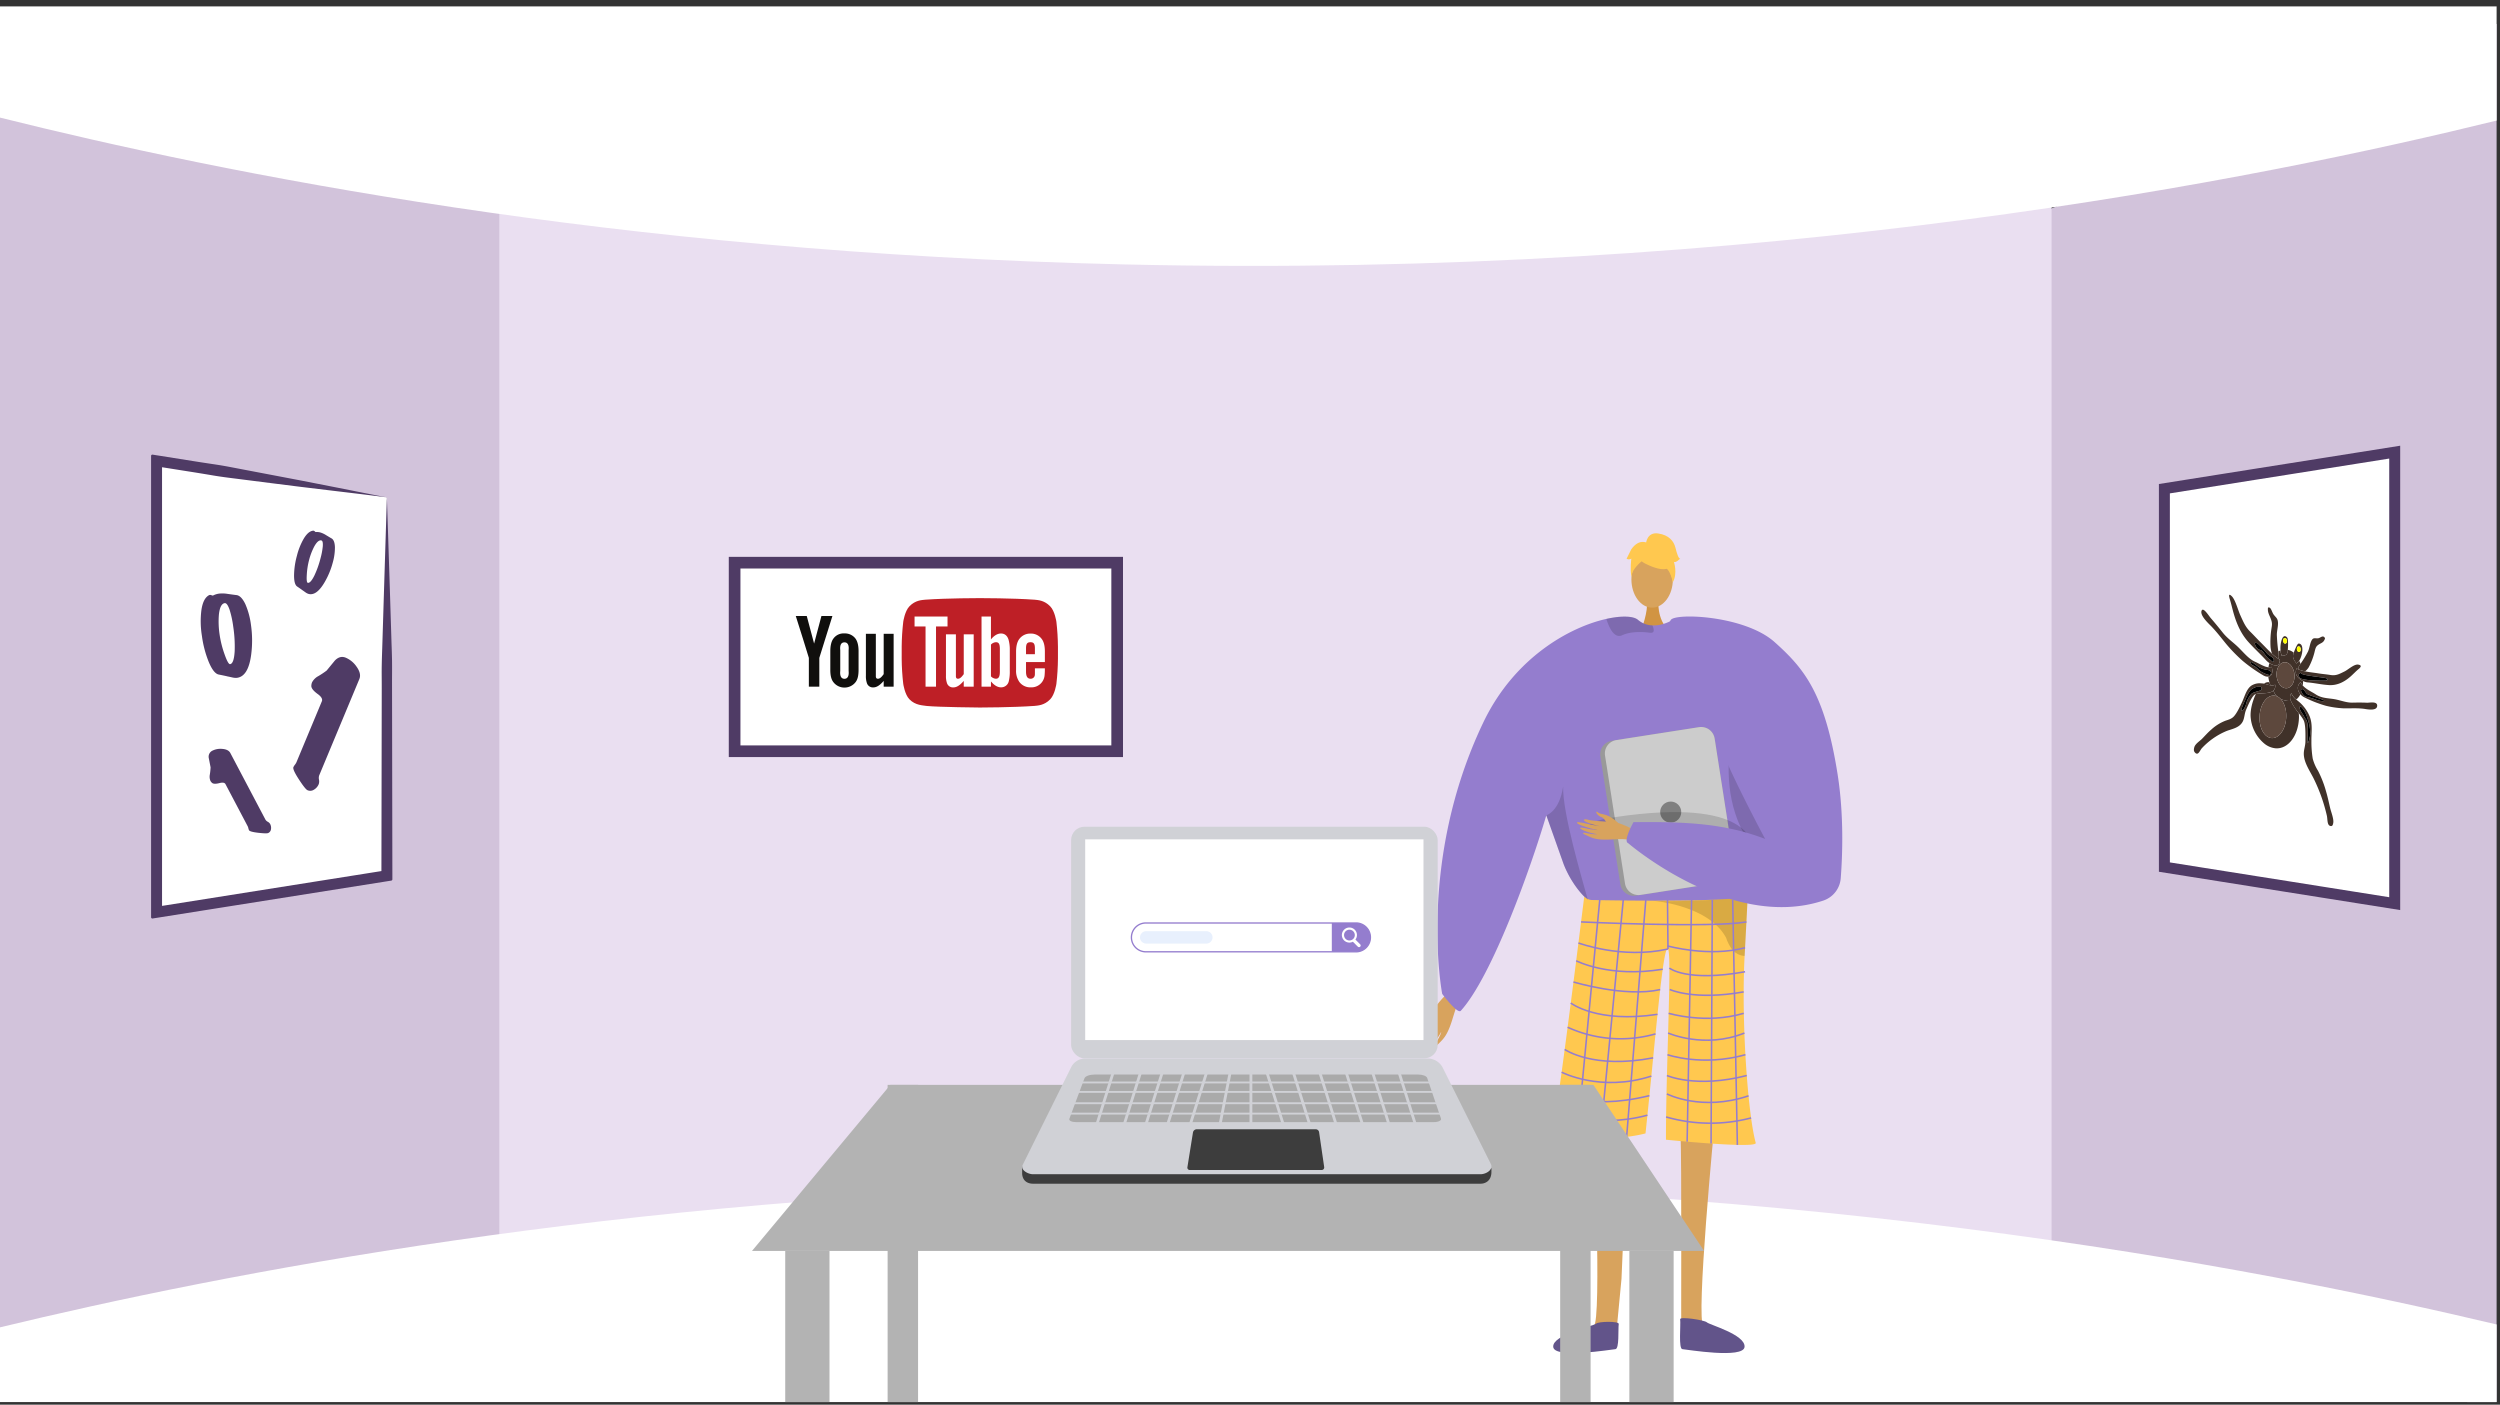 <svg xmlns="http://www.w3.org/2000/svg" xmlns:xlink="http://www.w3.org/1999/xlink" width="1367.652" height="768.427" viewBox="0 0 1367.652 768.427"><rect x="0" y="0" width="1367.652" height="768.427" fill="#333333" stroke="none"/><defs><style>.a,.r{fill:none;}.b{clip-path:url(#a);}.c{fill:#d2c3db;}.d{fill:#eadff1;}.ai,.e,.v{fill:#fff;}.f,.g{fill:#d8a35d;}.f{fill-rule:evenodd;}.h{fill:#d19442;}.i{fill:#947dce;}.j{fill:#ffc84f;}.k{opacity:0.15;}.l{fill:#62548a;}.m{opacity:0.3;}.n{opacity:0.5;}.o{fill:#999;}.p{fill:#ccc;}.q{fill:gray;}.r{stroke:#947dce;stroke-width:0.861px;}.ai,.r,.v{stroke-miterlimit:10;}.s{clip-path:url(#b);}.t{fill:#b3b3b3;}.u{fill:#4f3b65;}.ai,.v{stroke:#4f3b65;}.v{stroke-width:6px;}.w{fill:#ce521f;}.x{fill:#ebebeb;}.y{fill:#8e96a3;}.z{fill:#3d3d3d;}.aa{fill:#d0d1d6;}.ab{fill:#aaa;}.ac{fill:#e0ebfc;opacity:0.75;}.ad{isolation:isolate;}.ae{clip-path:url(#c);}.af{fill:#403129;}.ag{fill:#5d483d;}.ah{fill:#ff0;}.ai{stroke-width:6.375px;}.aj{clip-path:url(#d);}.ak{clip-path:url(#e);}.al{fill:url(#f);}.am{clip-path:url(#g);}.an{fill:#100f0d;}</style><clipPath id="a"><rect class="a" width="1365.799" height="767" transform="translate(0.1 -11)"/></clipPath><clipPath id="b"><rect class="a" width="565.741" height="201.862" transform="translate(366.598 554.138)"/></clipPath><clipPath id="c"><path class="a" d="M1202.388,436.908l-6.868-123.863,101.921,5.6,6.868,123.863Z"/></clipPath><clipPath id="d"><rect class="a" width="143.417" height="59.857" transform="translate(435.438 316.205)"/></clipPath><clipPath id="e"><path class="a" d="M578.008,329.123s-.835-5.864-3.4-8.446c-3.251-3.389-6.895-3.407-8.565-3.605-11.962-.861-29.9-.861-29.9-.861H536.1s-17.943,0-29.905.861c-1.671.2-5.314.216-8.565,3.605-2.563,2.582-3.4,8.446-3.4,8.446a128.1,128.1,0,0,0-.855,13.773v6.456a128.1,128.1,0,0,0,.855,13.772s.834,5.863,3.4,8.446c3.251,3.39,7.523,3.282,9.425,3.637,6.839.653,29.063.855,29.063.855s17.962-.027,29.924-.887c1.67-.2,5.314-.215,8.565-3.6,2.563-2.583,3.4-8.446,3.4-8.446a128.241,128.241,0,0,0,.854-13.772V342.9A128.248,128.248,0,0,0,578.008,329.123Z"/></clipPath><linearGradient id="f" x1="-96.09" y1="38.798" x2="-96.087" y2="38.798" gradientUnits="objectBoundingBox"><stop offset="0" stop-color="#e42526"/><stop offset="1" stop-color="#be1f26"/></linearGradient><clipPath id="g"><rect class="a" width="143.417" height="59.851" transform="translate(435.438 316.211)"/></clipPath></defs><g transform="translate(-0.1 11)"><g class="b"><path class="c" d="M1365.9,2.037V760.5l-242.228-67.586-32.991-6.263,1.636-558.092L1122.435,103Z"/><path class="c" d="M316.2,117.971,300.145,674.342.1,748.74V-1.312L298.945,92.258Z"/><path class="d" d="M697.877,81.571H273.269V698.955h849.165V81.571Z"/><path class="e" d="M-.1,53.28c121.657,30.38,335.7,73.888,615,80.372,352.971,8.194,622.428-47.1,751-78.7V-7.5H-.1Z"/><path class="e" d="M-.1,715.184c121.657-29.39,335.7-71.481,615-77.753,352.971-7.928,622.428,45.568,751,76.133v47.19L.1,763.5Z"/></g><path class="f" d="M786.476,538.473s-6.114,2.683-8.623,7.272c-1.492,2.728-2.2,2.4-2.59,2.811-1.312,1.374,2.3.891,3.963-1.282,1.355-1.765,5.167-1.645,6.324-2.583s3.782-4.044,3.637-5.109S786.476,538.473,786.476,538.473Z"/><path class="f" d="M797.089,527.641c-.623.785-9.686,8.171-12.009,13.114s-5.3,12.512-7.011,14.88c-2.007,2.786-1.058,4.017,1.6.934a53.561,53.561,0,0,0,5.255-7.31c.206-.5-1.448,2.666-3.509,6.015-2.192,3.561-4.789,7.344-4.172,7.783,1.2.852,8.2-9.154,9.118-11.032a52.112,52.112,0,0,1-2.489,4.925c-1.254,2.175-3.041,4.541-2.748,5.239.461,1.1,4.891-3.939,7.322-8.549.187-.028-.135,1.629-3.388,6.911-.327.531-.606,2.083.944.518,3.261-3.294,4.907-4.469,7.161-10.137,2.2-5.528,3.281-12.115,6.085-15.648Z"/><path class="g" d="M938.2,602.156s-10.7,110.373-6.148,112.272c8.16,3.462,40.116,14.784,4.884,12.3-18.1,1.091-16.77-2.953-17.052-6.379-.231-2.8.3-101.578-.444-109.259-.166-1.721-.267-2.761-.267-2.761Z"/><path class="g" d="M871.866,602.156s4.637,110.373.089,112.272c-8.16,3.462-40.116,14.784-4.884,12.3,18.1,1.091,16.77-2.953,17.053-6.379.23-2.8,2.283-24.047,3.027-31.729.167-1.72,3.713-88.044,3.713-88.044Z"/><path class="h" d="M907.342,317.338s-.943,10.517,5.544,16.333-14.95,0-14.95,0,3.989-10.074,3.1-16.333S907.342,317.338,907.342,317.338Z"/><ellipse class="g" cx="11.342" cy="15.474" rx="11.342" ry="15.474" transform="translate(892.579 290.468)"/><path class="i" d="M977.891,418.529c-.241,3.8-4.17,21.01-9.08,36.31-4.023,12.56-8.718,23.836-12.577,25.4-8.563,3.445-73.215,8.175-86.507,1.834-.31-.232-.646-.482-.965-.758-4.988-4.057-10.4-12.069-13.266-19.572,0-.008-7.641-21.545-9.2-25.93-.017-.043-.026-.077-.043-.112-.052-.172-.112-.336-.172-.491-.017-.06-.043-.112-.06-.172-8.046,27.472-29.453,87.808-46.769,106.924-1.817,2.007-10.182-9.252-10.182-9.252s-13.981-72.2,22.493-148.5c17.168-35.914,47.81-52.3,67.374-56.649,8.468-1.886,14.86-1.516,17.194.5a12.679,12.679,0,0,0,7.917,3.075,17.125,17.125,0,0,0,4.445-.4,22.077,22.077,0,0,0,4.712-1.6c.724-.336,1.146-.577,1.146-.577a45.983,45.983,0,0,1,11.974.715C970.586,337.931,978.287,412.145,977.891,418.529Z"/><path class="j" d="M866.764,479.525a6.994,6.994,0,0,0,3.968,1.831c9.323.183,49.592.872,71.437-.383,7.707-.444,13.119-1.128,14.07-2.168a.812.812,0,0,1-.007.089c-.057,1.2-.747,14.989-1.717,33.059-1.914,35.669,1.773,86.757,6.08,102.263.93,3.347-49.1-1.723-49.1-1.723-.139-36.81,3.354-101.434,1.1-104.331-2.745-3.523-7.2,53.319-12.3,100.886-19.813,5.168-51.188,2.03-50.825,0C853.775,584.927,866.764,479.525,866.764,479.525Z"/><path class="k" d="M846.022,435.034c.017.06.043.112.06.172.061.155.121.319.173.491.017.035.025.069.043.112,1.559,4.385,9.2,25.922,9.2,25.93,2.869,7.5,8.279,15.515,13.266,19.572-3.385-12.258-13.938-47.793-13.533-62.11C853.215,433,846.022,435.025,846.022,435.034Z"/><path class="k" d="M949.524,383.7s-21.425,63.958,38.019,91.12l1.208.8-.307-15.043s-28.01-39.086-28.116-40.092S949.524,383.7,949.524,383.7Z"/><path class="k" d="M904.8,333.676c.034,1.025-.509,1.7-2.154,1.473-5.134-.7-10.932-.552-15.144,1.378a3.581,3.581,0,0,1-3.463-.146c-2.7-1.577-4.368-6.28-5.031-8.365a1.426,1.426,0,0,1-.069-.457c8.468-1.886,14.86-1.516,17.194.5a12.679,12.679,0,0,0,7.917,3.075A7,7,0,0,1,904.8,333.676Z"/><path class="l" d="M885.649,713.283c.211-1.593-11.128-1.444-12.411-.149s-23.88,5.957-23.433,12.667,31.765,1.435,34,1.277S885.234,716.415,885.649,713.283Z"/><path class="l" d="M919.245,710.7c-.21-1.593,13.362.428,14.645,1.723s21.041,6.669,20.594,13.379-31.764,1.435-34,1.277S919.66,713.831,919.245,710.7Z"/><g class="m"><path d="M903.941,481.711l-.45-.037S903.651,481.685,903.941,481.711Z"/><path class="n" d="M903.941,481.711c12,.958,38.228-.738,38.228-.738,7.707-.444,13.119-1.128,14.07-2.168a.812.812,0,0,1-.007.089c-.057,1.2-.747,14.989-1.717,33.059a9.065,9.065,0,0,1-1.261-.146,9.82,9.82,0,0,1-6.351-4.513,21.835,21.835,0,0,1-2.47-5.157C935.487,485.113,907.785,482.057,903.941,481.711Z"/></g><path class="j" d="M899.658,297.06s19.635,10.886,13.807-6.592C909.433,278.375,886.267,289.268,899.658,297.06Z"/><path class="j" d="M902.5,292.884s-10.985,6.519-9.925,13.058c0,0-2.423-19.523,8.5-20.014s15.153.564,14.183,21.208C915.262,307.136,912.088,290.714,902.5,292.884Z"/><path class="j" d="M900.6,286.056s.552-6.083,6.582-5.222,8.615,4.307,9.476,7.753,1.723,6.03,2.584,6.03c0,0-2.584,2.585-3.445,1.723,0,0,2.236,6.2-.6,11.282,0,0-1.118-7.836-5.426-8.7S900.6,286.056,900.6,286.056Z"/><path class="j" d="M901.155,286s-4.307-2.585-8.615,3.446l-2.584,5.168s.862.862,2.584,0c0,0-.785,6.07.039,9.5l2.546-10.357Z"/><path class="o" d="M875.6,402.781l10.923,69.976a7.474,7.474,0,0,0,8.529,6.228l47.759-7.46a2.227,2.227,0,0,0,.336-.069A7.444,7.444,0,0,0,949.034,463l-10.923-69.976a7.461,7.461,0,0,0-8.528-6.22l-45.545,7.107-2.214.345A7.461,7.461,0,0,0,875.6,402.781Z"/><path class="p" d="M878.154,402.368l10.923,69.976a7.461,7.461,0,0,0,8.529,6.219l45.545-7.107A7.444,7.444,0,0,0,949.034,463l-10.923-69.976a7.461,7.461,0,0,0-8.528-6.22l-45.545,7.107A7.447,7.447,0,0,0,878.154,402.368Z"/><circle class="q" cx="5.765" cy="5.765" r="5.765" transform="translate(908.316 427.504)"/><path class="k" d="M958.614,452.142s1.12-25.722-67.8-17.108S942.505,451.4,942.505,451.4Z"/><path class="f" d="M897.235,444.671c-.817-.274-9.436-5.436-14.109-5.867s-11.66-.626-14.072-1.312c-2.838-.807-3.555.321-.286,1.568a45.983,45.983,0,0,0,7.443,2.108c.467.019-2.577-.39-5.886-1.076-3.518-.729-7.334-1.721-7.509-1.094-.338,1.215,9.8,3.947,11.58,4.14a44.942,44.942,0,0,1-4.706-.57c-2.125-.377-4.559-1.129-5.037-.688-.754.694,4.613,2.8,9.049,3.414.077.144-1.356.369-6.575-.715-.524-.109-1.86.12-.143.914,3.616,1.671,5.047,2.657,10.286,2.82,5.108.16,10.747-.892,14.422.341Z"/><path class="f" d="M885.378,439.264s-3.955-4.154-8.4-4.839c-2.64-.408-2.578-1.072-3.029-1.271-1.494-.657-.047,2.116,2.195,2.828,1.823.578,2.841,3.692,3.937,4.353s4.374,1.873,5.192,1.444S885.378,439.264,885.378,439.264Z"/><path class="i" d="M970.933,340.274c16.226,14.519,27.454,28,34.458,72.362,3.553,22.506,2.628,45.011,1.7,56.879a14.022,14.022,0,0,1-9.636,12.194c-50.84,16.769-106.683-31.473-106.683-31.473-2.912-1.083,2.949-11.465,2.949-11.465,28.107-.291,49.643.57,72.041,9.185-.114-.053-22.018-41.2-24.982-52.549-7.764-29.767-33.317-55.526-26.7-67.193C916.361,324.179,954.565,325.63,970.933,340.274Z"/><line class="r" x1="12.705" y2="132.855" transform="translate(862.808 478.654)"/><line class="r" x1="12.609" y2="130.541" transform="translate(875.513 481.311)"/><line class="r" x1="10.486" y2="129.629" transform="translate(889.962 481.311)"/><line class="r" x2="0.27" y2="26.851" transform="translate(912.319 481.311)"/><line class="r" x1="2.433" y2="132.255" transform="translate(923.064 481.311)"/><line class="r" x1="0.678" y2="133.365" transform="translate(936.158 481.228)"/><line class="r" x2="2.565" y2="134.131" transform="translate(947.98 481.228)"/><path class="r" d="M865.045,493.346s71.548,3.377,90.452,0"/><path class="r" d="M912.59,508.162c-25.034,5.67-48.991-3.293-48.991-3.293"/><path class="r" d="M912.319,506.468s22.592,6.349,42.436.988"/><path class="r" d="M862.369,514.6s18.04,9.446,47.343,4.63"/><path class="r" d="M860.892,526.2s28.073,8.57,47.432,4.16"/><path class="r" d="M859.411,537.72s14.3,11.208,47.448,6.18"/><path class="r" d="M857.688,550.97a69.559,69.559,0,0,0,48.085,3.623"/><path class="r" d="M856.085,563.109s15.441,10.96,48.39,4.594"/><path class="r" d="M854.409,575.552s21.312,11.141,49.082,2.14"/><path class="r" d="M853.068,585.264s12.573,12.093,49.359,3.128"/><path class="r" d="M851.487,596.287s20.332,10.711,49.854,2.79"/><path class="r" d="M913.346,518.595s9.439,7.793,41.409,2.008"/><path class="r" d="M913.594,530.324s13.244,6.175,40.405,1.3"/><path class="r" d="M912.948,543.342s20.451,6.159,41.051,0"/><path class="r" d="M912.654,554.138s19.88,8.837,41.741,0"/><path class="r" d="M912.319,565.99s18.927,6.641,42.625,0"/><path class="r" d="M912.014,577.373s15.954,7.158,43.676,0"/><path class="r" d="M912.014,587.445s18.942,9.761,44.64,1.037"/><path class="r" d="M911.558,600.035a87.569,87.569,0,0,0,46.5.537"/><g class="s"><path class="t" d="M932.338,673.323H411.494l75.7-90.845H871.775Z"/><rect class="t" width="24.225" height="208.943" transform="translate(429.663 673.323)"/><rect class="t" width="16.655" height="246.796" transform="translate(485.684 582.478)"/><rect class="t" width="16.655" height="246.796" transform="translate(853.606 582.478)"/><rect class="t" width="24.225" height="208.943" transform="translate(891.458 673.323)"/></g><path class="e" d="M211.753,261.7V467.48a.718.718,0,0,1-.605.709l-50.395,8-16,2.53-58.17,9.238a.717.717,0,0,1-.83-.709V241.933a.717.717,0,0,1,.83-.708l58.17,9.238,16,2.53,50.395,8A.717.717,0,0,1,211.753,261.7Z"/><path class="u" d="M211.19,260.987a.713.713,0,0,1,.581.68l1.615,50.206.8,25.682c.121,4.3.315,8.575.381,12.911s-.012,8.732,0,13.088l.185,104.539,0,1.947a.718.718,0,0,1-.6.71l-1.928.306-126,20-2.64.419a.718.718,0,0,1-.83-.709V238.419a.717.717,0,0,1,.83-.708l2.64.419,15.75,2.5c5.248.842,10.5,1.67,15.759,2.441s10.47,1.856,15.7,2.834l15.673,2.985,15.755,3,15.883,3.116C191.074,257.033,201.182,259.1,211.19,260.987Zm.543.757a.722.722,0,0,0-.627-.736c-10.589-1.38-21.077-2.589-31.34-3.839l-15.616-1.887L148.4,253.3l-15.827-2.012c-5.273-.69-10.563-1.273-15.8-2.169s-10.489-1.736-15.741-2.562L86.819,244.3a.717.717,0,0,1-.353-1.254l1.1-.943a.717.717,0,0,1,1.183.546V486.537a.718.718,0,0,1-1.183.546l-1.1-.943a.717.717,0,0,1,.353-1.254l122.542-19.451a.717.717,0,0,1,.658,1.174h0a.717.717,0,0,1-1.263-.467l.181-100.511c.011-4.268-.074-8.5,0-12.787s.261-8.638.382-12.964l.8-26.068Z"/><path class="u" d="M147.864,439.74a4.476,4.476,0,0,1,.482,2.873,2.626,2.626,0,0,1-1.509,2.1q-.891.4-5.432-.125t-5.058-1.375a4.89,4.89,0,0,1-.375-1.1,4.786,4.786,0,0,0-.346-1.048l-12.174-23.1q-.667-1.265-3.38-.539-3.041.76-4.025-.2a3.876,3.876,0,0,1-.824-1.042,5.871,5.871,0,0,1-.323-3.484,35.256,35.256,0,0,0,.4-3.873.661.661,0,0,0-.015-.133l-.955-4.9a3.671,3.671,0,0,1,1.9-4.094,9.9,9.9,0,0,1,5.384-1.01q3.426.234,4.5,2.268l19.219,36.466a3.31,3.31,0,0,0,1.25,1.133A3.366,3.366,0,0,1,147.864,439.74Z"/><path class="u" d="M174.469,417.964a6.2,6.2,0,0,1-2.642,3.052,3.639,3.639,0,0,1-3.571.238q-1.212-.6-4.663-5.91t-3-6.617a6.789,6.789,0,0,1,.847-1.373,6.646,6.646,0,0,0,.813-1.3l13.921-33.4q.762-1.827-2.409-4.084-3.5-2.577-3.343-4.473a5.385,5.385,0,0,1,.385-1.8,8.138,8.138,0,0,1,3.436-3.421,48.224,48.224,0,0,0,4.512-3.006.811.811,0,0,0,.091-.094l4.409-5.371q2.781-2.946,6.051-1.584a13.714,13.714,0,0,1,5.832,4.858q2.775,3.864,1.549,6.8l-21.975,52.721a4.593,4.593,0,0,0-.106,2.336A4.672,4.672,0,0,1,174.469,417.964Z"/><path class="u" d="M181.391,283.485q1.761.914,1.933,4.76a30.229,30.229,0,0,1-1.183,8.515,43.05,43.05,0,0,1-4.548,10.9q-4.36,7.392-8.678,6.254a5.532,5.532,0,0,1-1.591-.787q-1.443-1.035-1.586-1.114-.921-.693-3.069-2.157-1.74-1.154-1.7-6.252a42.674,42.674,0,0,1,1.543-10.506,35.767,35.767,0,0,1,3.744-9.393q2.487-4.167,5.2-4.391a1.33,1.33,0,0,1,.316.042,1.384,1.384,0,0,1,.589.4c.214.22.391.321.533.3a7.227,7.227,0,0,1,2.393.222,12.437,12.437,0,0,1,3.136,1.44Q181.066,283.318,181.391,283.485Zm-5.46,1.176q-1.835-.483-3.954,3.372a34.756,34.756,0,0,0-2.847,7.545,40.416,40.416,0,0,0-1.192,7.778q-.266,4.263.5,4.464,1.489.393,3.675-4.018a52.193,52.193,0,0,0,3.32-9.341,38.7,38.7,0,0,0,1.254-6.617Q176.885,284.913,175.931,284.661Z"/><path class="u" d="M129.324,314.53q2.724.215,5.008,4.995a41.638,41.638,0,0,1,3.076,11.428,59.313,59.313,0,0,1,.09,16.257q-1.556,11.712-7.639,12.588a7.529,7.529,0,0,1-2.439-.143q-2.386-.535-2.609-.558-1.539-.384-5.048-1.086-2.826-.526-5.518-7.01a58.672,58.672,0,0,1-3.687-14.143,49.307,49.307,0,0,1-.3-13.918q.915-6.615,4.236-8.36a1.835,1.835,0,0,1,.423-.116,1.9,1.9,0,0,1,.962.191q.585.246.839.1a9.955,9.955,0,0,1,3.153-1,17.152,17.152,0,0,1,4.747.14Q128.824,314.493,129.324,314.53Zm-6.287,4.424q-2.584.373-3.2,6.4a47.824,47.824,0,0,0,.445,11.093,55.617,55.617,0,0,0,2.667,10.5q1.955,5.544,3.031,5.389,2.1-.3,2.5-7.066a71.867,71.867,0,0,0-.81-13.624,53.35,53.35,0,0,0-1.966-9.061Q124.383,318.762,123.037,318.954Z"/><path class="v" d="M1184.151,256.345v207l51,8.1,16,2.53,59,9.37v-247l-59,9.37-16,2.53Z"/><rect class="a" width="1366" height="756.24" transform="translate(1.753 1.187)"/><path class="w" d="M590.182,522.362h0a.738.738,0,0,1-.436-.944l.6-1.625,1.379.508-.6,1.625A.739.739,0,0,1,590.182,522.362Z"/><path class="w" d="M597.872,525.193h0a.736.736,0,0,1-.436-.944l.6-1.624c.04-.11,1.374.523,1.374.523l-.593,1.609A.736.736,0,0,1,597.872,525.193Z"/><path class="x" d="M590.034,522.043h0a.737.737,0,0,1-.436-.944l.655-1.778a.736.736,0,0,1,.944-.436h0a.737.737,0,0,1,.435.944l-.655,1.778A.736.736,0,0,1,590.034,522.043Z"/><path class="x" d="M597.708,524.869h0a.736.736,0,0,1-.436-.944l.655-1.778a.737.737,0,0,1,.944-.436h0a.739.739,0,0,1,.436.944l-.655,1.778A.737.737,0,0,1,597.708,524.869Z"/><rect class="y" width="3.126" height="4.821" transform="translate(587.103 541.947) rotate(-69.783)"/><rect class="y" width="3.126" height="4.821" transform="translate(589.164 536.778) rotate(-69.783)"/><path class="z" d="M810.04,636.559H565.162c-2.719,0-5.591-1.371-5.882-5.364v-3.67l26.8-49.53a8.532,8.532,0,0,1,7.642-4.737H781.119c3.5,0,11.208,6.887,12.771,10.015L816,628.352v1.619C816.057,634.666,813.022,636.559,810.04,636.559Z"/><path class="aa" d="M810.062,631.374H565.184c-2.719,0-7.2-2.384-5.514-5.316l26.436-53.248a8.532,8.532,0,0,1,7.642-4.737H781.141a9.23,9.23,0,0,1,8.257,5.1l26.169,52.366C817.4,628.881,813.044,631.374,810.062,631.374Z"/><rect class="aa" width="200.536" height="126.718" rx="7.332" transform="translate(586.067 441.262)"/><rect class="e" width="185.066" height="109.802" transform="translate(593.766 448.174)"/><path class="z" d="M723.117,629.07H650.963a1.3,1.3,0,0,1-1.285-1.506l3.043-19.006a2.113,2.113,0,0,1,2.086-1.779h65.081a1.857,1.857,0,0,1,1.838,1.589l2.789,19.113A1.409,1.409,0,0,1,723.117,629.07Z"/><path class="ab" d="M784.632,602.858H588.583c-2.176,0-3.835-.836-3.491-1.759l8.267-22.187c.446-1.2,2.849-2.078,5.67-2.078H775.858c2.505,0,4.631.79,4.993,1.856L788.429,601C788.725,601.986,786.941,602.858,784.632,602.858Z"/><rect class="aa" width="204.447" height="1.033" transform="translate(584.531 580.658)"/><rect class="aa" width="204.447" height="1.033" transform="translate(584.531 585.821)"/><rect class="aa" width="204.447" height="1.033" transform="translate(584.531 592.016)"/><rect class="aa" width="204.447" height="1.033" transform="translate(584.531 597.695)"/><rect class="aa" width="1.549" height="34.074" transform="translate(609.291 572.432) rotate(17.439)"/><rect class="aa" width="1.549" height="34.074" transform="translate(624.263 572.432) rotate(17.439)"/><rect class="aa" width="1.549" height="34.074" transform="translate(636.137 572.432) rotate(17.439)"/><rect class="aa" width="1.549" height="34.074" transform="translate(648.012 572.432) rotate(17.439)"/><rect class="aa" width="1.549" height="34.074" transform="translate(660.402 572.432) rotate(17.439)"/><rect class="aa" width="1.549" height="34.074" transform="translate(672.975 572.045) rotate(10.978)"/><rect class="aa" width="1.549" height="34.074" transform="translate(683.656 571.881)"/><rect class="aa" width="1.549" height="34.074" transform="translate(763.772 572.896) rotate(-17.439)"/><rect class="aa" width="1.549" height="34.074" transform="translate(749.316 572.896) rotate(-17.439)"/><rect class="aa" width="1.549" height="34.074" transform="translate(734.86 572.896) rotate(-17.439)"/><rect class="aa" width="1.549" height="34.074" transform="translate(720.405 572.896) rotate(-17.439)"/><rect class="aa" width="1.549" height="34.074" transform="translate(705.949 572.896) rotate(-17.439)"/><rect class="aa" width="1.549" height="34.074" transform="translate(691.493 572.896) rotate(-17.439)"/><path class="i" d="M741.912,510.068H626.95a8.256,8.256,0,1,1,0-16.512H741.912a8.256,8.256,0,1,1,0,16.512ZM626.95,494.3a7.515,7.515,0,1,0,0,15.03H741.912a7.515,7.515,0,0,0,0-15.03Z"/><path class="i" d="M741.912,493.926H728.679V509.7h13.233a7.885,7.885,0,0,0,7.885-7.885h0A7.886,7.886,0,0,0,741.912,493.926Z"/><path class="e" d="M744.216,505.616l-2.611-2.61a4.124,4.124,0,1,0-1.393,1.181l2.716,2.717a.911.911,0,0,0,1.288-1.288Zm-2.951-5.063a2.944,2.944,0,1,1-2.943-2.943A2.946,2.946,0,0,1,741.265,500.553Z"/><path class="ac" d="M660.043,505.206h-32.9a3.4,3.4,0,0,1-3.394-3.394h0a3.394,3.394,0,0,1,3.394-3.394h32.9a3.394,3.394,0,0,1,3.394,3.394h0A3.4,3.4,0,0,1,660.043,505.206Z"/><g class="ad"><g class="ae"><path class="af" d="M1243.807,366.8c-2.137,1.976-7.252,1.17-9.642,1.94-1.852,3.836-3.094,8.718-2.832,12.461a20.883,20.883,0,0,0,7.4,14.507,11.331,11.331,0,0,0,6.415,2.672c6.694.367,12.323-6.826,12.627-16.823a15.7,15.7,0,0,0-.118-2.458,30.084,30.084,0,0,1-4.269-6.641,9.647,9.647,0,0,1-1.4.023,10.5,10.5,0,0,1-4.324-1.2c3.025,3.067,4.066,9.431,2.3,14.837-1.417,4.33-4.245,6.814-7.072,6.659a5.084,5.084,0,0,1-2.831-1.107c-3.562-2.731-4.914-9.66-3.011-15.464,1.421-4.336,4.248-6.821,7.074-6.666a4.723,4.723,0,0,1,1.681.415,7.3,7.3,0,0,1-2-3.158m-2.512-4.6a3.559,3.559,0,0,0-2.421.653c-.088.043-.175.091-.263.142,1.115.212,2.381.716,3.573.918a14.046,14.046,0,0,1-.595-1.689q-.148-.017-.294-.024"/><path class="af" d="M1250.6,365.514a4,4,0,0,1-2.216-.878c-2.464-1.889-3.549-6.213-2.422-9.657.8-2.439,2.494-3.781,4.29-3.682a3.984,3.984,0,0,1,2.215.879c2.465,1.9,3.55,6.219,2.422,9.655-.795,2.44-2.491,3.781-4.289,3.683m1.085-20.959c-.011.154-.021.289-.03.4-.2,2.532-1.538,2.764-3.5,2.774a1.81,1.81,0,0,1,.144-.316,7.326,7.326,0,0,1-.618-2.593,7.157,7.157,0,0,0-1.2.554c.12,1.046.23,2.092.31,3.14a5.071,5.071,0,0,1-.461.777c.331.218.656.413.975.582,0,2.5-1.041,3.264-2.36,3.192a7.392,7.392,0,0,1-3.318-1.328,13.667,13.667,0,0,0-.543,2.313l.142.01a3.287,3.287,0,0,0,1.622-.285c.968,3.6-.189,5.182-1.844,5.388a18.683,18.683,0,0,0,.588,3.054,14.046,14.046,0,0,0,.595,1.689,6.151,6.151,0,0,0,.676.078,2.959,2.959,0,0,0,1.857-.434,3.463,3.463,0,0,1-.91,3.245,7.3,7.3,0,0,0,2,3.158,5.727,5.727,0,0,1,1.148.692,7.072,7.072,0,0,1,.715.634,10.5,10.5,0,0,0,4.324,1.2,9.647,9.647,0,0,0,1.4-.023,4.357,4.357,0,0,1,.2-4.269,8.56,8.56,0,0,0,2.631,3.429,4.232,4.232,0,0,0,.851-.656,7.958,7.958,0,0,0,1.477-2.161c-1.541-1.815-2.177-4.493.106-6.618a7.483,7.483,0,0,0,1.2,1.827,24,24,0,0,0,.175-2.421c-2.317-1.1-5.107-3.446-3.531-6.9a10.792,10.792,0,0,0,.988.485,8.622,8.622,0,0,1-.086-1.077c.388-.663.794-1.3,1.206-1.932-.206-.6-.435-1.18-.684-1.734a3.182,3.182,0,0,1-1.336,1.3,2.706,2.706,0,0,1,0,.4c-1.571-1.941-2.555-3.427-1.8-5.655.035-.1.078-.229.129-.373a6.292,6.292,0,0,0-2.9-1.492q-.163-.033-.324-.06"/><path class="af" d="M1241.326,321.309a1.118,1.118,0,0,0-.493.093c-.349,2.548.753,4.048,1.563,6.213.934,2.493.61,3.383.212,6.029a48.2,48.2,0,0,0-.382,9.275,17.163,17.163,0,0,0,.781,3.685,26.9,26.9,0,0,0,3.32,2.687,5.071,5.071,0,0,0,.461-.777c-.08-1.048-.19-2.094-.31-3.14a87.042,87.042,0,0,1-.8-8.987c-.03-2.239.683-4.344.629-6.53-.07-2.665-1.108-2.918-2.409-4.7-.891-1.227-1.334-3.778-2.575-3.846"/><path class="af" d="M1243.585,351.138c-.447-.025-1.162-1.022-1.819-1.366-.963-.5-2.241-2.189-3.557-4.037s-2.622-.324-4.243-3.567c-.613-1.226-.316-1.536.166-1.51a2.8,2.8,0,0,1,1.044.356,49.953,49.953,0,0,1,5.085,5.4c1.358,1.616,3.932,2.078,3.746,3.938-.058.6-.21.8-.422.789m-23.719-36.756c-.541-.03-.307,1.182.114,2.542.78,2.531,1.312,5,2.037,7.545,1.727,6.05,4.166,11.309,7.817,15.43,3.264,3.685,6.8,6.829,10.083,10.445a9.651,9.651,0,0,0,1.707,1.393,7.392,7.392,0,0,0,3.318,1.328c1.319.072,2.362-.69,2.36-3.192-.319-.169-.644-.364-.975-.582a26.9,26.9,0,0,1-3.32-2.687c-2.114-1.955-4.235-4.261-6.024-6.015-1.977-1.939-3.923-4.12-5.811-5.961-2.654-2.6-3.709-5.164-5.515-9.145-1.185-2.608-2.708-8.4-4.6-10.268-.576-.572-.958-.82-1.193-.833"/><path class="af" d="M1241.513,358.278a12.922,12.922,0,0,1-3.192-1.183c-1.538-.648-1.911-1.161-3.678-2.714s-2.6-1.206-3-2.05c-.416-.869-.361-1.183-.034-1.165.706.039,2.684,1.631,3.921,2.529,1.8,1.319,3.254,1.477,5.233,1.844s1.883,1.551,1.453,2.42a.667.667,0,0,1-.707.319m-36.32-35.735c-.272-.015-.5.13-.66.5-1.171,2.667,4.149,7.388,5.4,8.7,3.121,3.293,5.154,6.042,8.125,9.656a86.907,86.907,0,0,0,8.879,9.1,83.017,83.017,0,0,0,11.378,8,4.769,4.769,0,0,0,2.108.679,3.342,3.342,0,0,0,.577-.019c1.655-.206,2.812-1.787,1.844-5.388a3.287,3.287,0,0,1-1.622.285l-.142-.01c-2.33-.2-5.172-2.109-7.229-2.991-3.459-1.481-6.111-4.85-9.078-7.775-2.943-2.9-6.053-4.895-8.762-8.291-2.1-2.635-4.249-5.28-6.459-7.82-.881-1.014-3.1-4.561-4.36-4.63"/><path class="af" d="M1226.407,377.874c-.864-.047,2.042-6.14,2.042-6.14s1.911-5.083,4.052-6.108,1.681-.894,4.168-.906h.042c.929.051.678,1.826.07,2.032a26.869,26.869,0,0,0-4.374,1.387c-1.177.663-2.922,3.494-3.393,5.44s-1.667,4.267-2.589,4.3h-.018m10.777-15.035A8.512,8.512,0,0,0,1231.86,364c-2.93,1.944-3.761,6.124-5.468,9.661-1.163,2.417-2.562,5.384-4.144,7.159-1.341,1.507-3.055,1.89-4.764,2.485a24.863,24.863,0,0,0-7.764,4.895c-1.781,1.5-3.349,3.314-5.018,5.022-1.159,1.181-3.736,2.682-4.229,4.721-.3,1.259-.327,2.134.661,2.994a1.334,1.334,0,0,0,.792.376c1.127.062,1.861-2.026,2.714-2.977a38.682,38.682,0,0,1,12.793-9.118c3.06-1.412,7.744-1.734,9.654-5.636.924-1.9.9-4.372,1.789-6.365,1.063-2.406,2.761-6.508,4.429-8.028a2.335,2.335,0,0,1,.86-.456c2.39-.77,7.505.036,9.642-1.94a3.463,3.463,0,0,0,.91-3.245,2.959,2.959,0,0,1-1.857.434,6.151,6.151,0,0,1-.676-.078c-1.192-.2-2.458-.706-3.573-.918-.167-.032-.331-.057-.49-.074-.311-.032-.624-.058-.937-.075"/><path class="af" d="M1250.2,341.1a.858.858,0,0,1-.482-.192,1.993,1.993,0,0,1-.528-2.094.99.99,0,0,1,.93-.8.87.87,0,0,1,.483.192,2.015,2.015,0,0,1,.528,2.094c-.176.533-.542.825-.931.8m-.1-4.08c-1.719-.1-2.7,4.417-2.416,7.8a7.326,7.326,0,0,0,.618,2.593,1.81,1.81,0,0,0-.144.316c1.964-.01,3.3-.242,3.5-2.774.009-.111.019-.246.03-.4.118-1.731.3-5.921-.3-6.673a1.928,1.928,0,0,0-1.291-.858"/><path class="af" d="M1270.9,337.2c-.853-.047-1.8.9-2.679.984a6.223,6.223,0,0,1-.99.009l-.2-.012-.22-.013c-.885-.049-1.54.011-2.239,1.428-.841,1.7-1.036,4.09-1.873,5.86a54.386,54.386,0,0,1-4.1,6.705c-.412.63-.818,1.269-1.206,1.932a8.622,8.622,0,0,0,.086,1.077,18.947,18.947,0,0,0,3.637,1.1,8.388,8.388,0,0,0,1.974-2.189,35.69,35.69,0,0,0,3.066-7.821c.645-2.508.711-3.537,2.37-4.627,1.434-.939,2.862-1.072,3.514-3.454-.347-.7-.736-.953-1.148-.975"/><path class="af" d="M1265.122,361.22c-.819-.045-1.57-.1-2.165-.174a28.924,28.924,0,0,1-4.366-.866s-2.313-2.17.386-3.273l.033-.015s-1.54.739,3.751,1.631c5.707.963,7.645.983,9.505,1.414s1.215,1.444-.282,1.448c-1.136,0-4.321-.025-6.862-.165m24.818-8.665c-2.193-.121-5.369,2.856-7.208,3.754-2.544,1.255-4.226,2.2-6.681,2.067a10.009,10.009,0,0,1-1.074-.121c-2.18-.371-4.537-.531-6.834-.916-2.073-.339-4.615-.566-7.023-1.069a18.947,18.947,0,0,1-3.637-1.1,10.792,10.792,0,0,1-.988-.485c-1.576,3.449,1.214,5.8,3.531,6.9a7.27,7.27,0,0,0,2.215.7c3.952.319,7.932,1.258,11.891,1.5l.075.005c4.4.241,8.244-1.586,11.815-4.728,1.507-1.333,2.834-2.786,4.383-4.055,1.192-.975,1.965-2.083-.246-2.431a1.982,1.982,0,0,0-.219-.023"/><path class="af" d="M1270.523,372.565a12.811,12.811,0,0,1-3.746-.918c-3.361-1.319-5.184-1.177-6.227-2.126s-2.26-3.129-1.3-3.483a.92.92,0,0,1,.365-.058c1.057.058,1.752,2.068,2.668,2.681,1.017.69,6.826,2.386,8.664,3.215,1.015.462.662.748-.424.689m-11.877-10.387c-2.283,2.125-1.647,4.8-.106,6.618a6.541,6.541,0,0,0,2.02,1.61,66.43,66.43,0,0,0,12.036,4.722,51.144,51.144,0,0,0,8.984,1.34c.513.029,1,.044,1.454.047,2.9.011,5.151-.119,7.773.025.718.04,1.464.1,2.26.189.615.069,2,.355,3.416.433,2,.11,4.065-.2,4.086-2.126.01-1.291-1.073-1.671-2.314-1.739-1.211-.067-2.573.164-3.217.136-2.7-.125-5.381-.107-8.032-.049q-.467.009-.928-.017c-3.068-.168-6.01-1.407-9.123-1.912-3.442-.557-6.8-.452-10.107-2.645-2.008-1.332-5.061-2.606-7-4.8a7.483,7.483,0,0,1-1.2-1.827"/><path class="af" d="M1262.6,395.411c-.053,0-.095-.07-.123-.212-.24-1.226.332-4.442.1-8.6s-1.381-4.129-1.916-5.457-2.753-3.673-2.484-5.254c.051-.3.176-.423.351-.413.581.032,1.714,1.529,2.514,3a21.95,21.95,0,0,1,1.6,4.149,26.96,26.96,0,0,1,1.308,7.138c.049,1.941-.954,5.669-1.356,5.647m-9.022-27.227a4.357,4.357,0,0,0-.2,4.269,30.084,30.084,0,0,0,4.269,6.641c1.414,1.852,2.683,3.537,3.029,4.793.787,2.853.65,7.806.631,10.779-.019,2.464-.934,4.432-.882,6.861.11,5,3.756,9.846,5.687,13.967a92.36,92.36,0,0,1,6.954,19.842c.408,1.94.064,5.067,1.864,5.517a1.846,1.846,0,0,0,.354.058c.816.045,1.076-.657,1.263-1.808.345-2.117-1.175-5.847-1.675-7.932-.717-3-1.318-6-2.193-8.94a60.262,60.262,0,0,0-4.451-11.528,24.476,24.476,0,0,1-2.918-6.662,56.26,56.26,0,0,1-.715-9.79c-.078-4.519.771-8.682-.872-13.115a21.082,21.082,0,0,0-4.622-7c-.825-.881-1.9-1.656-2.9-2.524a8.56,8.56,0,0,1-2.631-3.429"/><path class="af" d="M1257.742,345.682a.872.872,0,0,1-.483-.192,2.017,2.017,0,0,1-.528-2.1.994.994,0,0,1,.931-.8.868.868,0,0,1,.482.192,2,2,0,0,1,.528,2.1.99.99,0,0,1-.93.8m-.022-4.609q-.07,0-.144,0c-.758.009-2.125,3.513-2.665,5.037-.051.144-.094.27-.129.373-.756,2.228.228,3.714,1.8,5.655a2.706,2.706,0,0,0,0-.4,3.182,3.182,0,0,0,1.336-1.3c1.833-2.866,2.809-9.192-.2-9.358"/><path class="ag" d="M1244.123,369.538c-2.826-.155-5.653,2.33-7.074,6.666-1.9,5.8-.551,12.733,3.011,15.464a5.084,5.084,0,0,0,2.831,1.107c2.827.155,5.655-2.329,7.072-6.659,1.77-5.406.729-11.77-2.3-14.837a7.072,7.072,0,0,0-.715-.634,5.727,5.727,0,0,0-1.148-.692,4.723,4.723,0,0,0-1.681-.415"/><path class="ag" d="M1250.256,351.3c-1.8-.1-3.491,1.243-4.29,3.682-1.127,3.444-.042,7.768,2.422,9.657a4,4,0,0,0,2.216.878c1.8.1,3.494-1.243,4.289-3.683,1.128-3.436.043-7.76-2.422-9.655a3.984,3.984,0,0,0-2.215-.879"/><path class="ah" d="M1250.118,338.015a.99.99,0,0,0-.93.8,1.993,1.993,0,0,0,.528,2.094.858.858,0,0,0,.482.192c.389.022.755-.27.931-.8a2.015,2.015,0,0,0-.528-2.094.87.87,0,0,0-.483-.192"/><path class="ah" d="M1257.662,342.592a.994.994,0,0,0-.931.8,2.017,2.017,0,0,0,.528,2.1.872.872,0,0,0,.483.192.99.99,0,0,0,.93-.8,2,2,0,0,0-.528-2.1.868.868,0,0,0-.482-.192"/><path d="M1259.01,356.892l-.033.015c-2.7,1.1-.386,3.273-.386,3.273a28.924,28.924,0,0,0,4.366.866c.595.072,1.346.129,2.165.174,2.541.14,5.726.161,6.862.165,1.5,0,2.136-1.025.282-1.448s-3.8-.451-9.505-1.414c-5.291-.892-3.751-1.631-3.751-1.631"/><path d="M1259.615,365.98a.92.92,0,0,0-.365.058c-.96.354.257,2.533,1.3,3.483s2.866.807,6.227,2.126a12.811,12.811,0,0,0,3.746.918c1.086.059,1.439-.227.424-.689-1.838-.829-7.647-2.525-8.664-3.215-.916-.613-1.611-2.623-2.668-2.681"/><path d="M1258.533,375.473c-.175-.01-.3.114-.351.413-.269,1.581,1.948,3.925,2.484,5.254s1.686,1.3,1.916,5.457-.342,7.376-.1,8.6c.028.142.07.209.123.212.4.022,1.405-3.706,1.356-5.647a26.96,26.96,0,0,0-1.308-7.138,21.95,21.95,0,0,0-1.6-4.149c-.8-1.475-1.933-2.972-2.514-3"/><path d="M1236.711,364.721h-.042c-2.487.012-2.032-.112-4.168.906s-4.052,6.108-4.052,6.108-2.906,6.093-2.042,6.14h.018c.922-.028,2.118-2.341,2.589-4.3s2.216-4.777,3.393-5.44a26.869,26.869,0,0,1,4.374-1.387c.608-.206.859-1.981-.07-2.032"/><path d="M1231.613,351.166c-.327-.018-.382.3.034,1.165.4.844,1.229.49,3,2.05s2.14,2.066,3.678,2.714a12.922,12.922,0,0,0,3.192,1.183.667.667,0,0,0,.707-.319c.43-.869.525-2.061-1.453-2.42s-3.429-.525-5.233-1.844c-1.237-.9-3.215-2.49-3.921-2.529"/><path d="M1234.132,340.658c-.482-.026-.779.284-.166,1.51,1.621,3.243,2.927,1.711,4.243,3.567s2.594,3.538,3.557,4.037c.657.344,1.372,1.341,1.819,1.366.212.011.364-.194.422-.789.186-1.86-2.388-2.322-3.746-3.938a49.953,49.953,0,0,0-5.085-5.4,2.8,2.8,0,0,0-1.044-.356"/></g></g><rect class="ai" width="209.28" height="103.154" transform="translate(401.98 296.82)"/><g class="aj"><g class="ak"><path class="al" d="M533.568,376.062v-.028h-2.147v-.029H529.5v-.029h-1.746v-.028h-1.6v-.029h-1.46v-.028H523.32v-.029H522v-.029h-1.2V375.8h-1.116v-.029h-1.06v-.029h-1v-.028h-.944v-.029h-.888v-.028h-.83v-.029h-.8V375.6h-.745v-.028H512.7v-.029h-.659v-.029h-.629v-.028h-.573v-.029h-.572v-.028h-.487V375.4h-.487v-.029h-.458v-.028h-.429v-.029h-.372v-.029h-.372v-.028h-.315v-.029h-.315V375.2h-.172v-.029h-.2v-.029h-.2v-.028h-.229v-.029H506v-.029h-.229v-.028h-.229V375h-.257v-.028h-.2v-.029h-.2v-.029h-.229v-.028h-.172v-.029h-.172v-.029h-.171V374.8h-.172v-.029h-.143v-.028h-.143v-.029h-.144v-.029H503.4v-.028h-.114v-.029h-.115V374.6h-.114v-.028h-.143v-.029H502.8v-.029h-.086v-.028H502.6v-.029h-.086v-.028h-.115V374.4h-.086v-.029h-.114v-.028h-.086v-.029h-.086v-.029h-.086v-.028h-.086v-.029h-.085V374.2h-.086v-.029h-.058v-.029h-.085v-.028h-.086v-.029h-.058v-.029h-.085v-.028h-.058V374h-.086v-.028h-.057v-.029h-.057v-.029h-.086v-.028h-.057v-.029h-.086v-.029h-.057V373.8H500.7v-.029h-.057v-.028h-.057v-.029h-.057v-.029h-.058v-.028h-.057v-.029h-.057V373.6H500.3v-.028h-.058v-.029h-.057v-.028h-.057v-.029H500.1v-.029h-.057v-.028h-.057V373.4h-.058v-.029H499.9v-.028h-.057v-.029h-.058v-.028h-.057v-.029H499.7v-.029h-.057V373.2h-.057v-.029h-.029v-.029H499.5v-.028h-.029v-.029h-.057v-.028h-.028v-.029h-.058V373H499.3v-.028h-.058v-.029h-.028v-.029h-.057v-.028h-.029v-.029h-.057v-.028h-.029V372.8h-.029v-.029h-.057v-.028h-.028v-.029h-.058v-.029h-.028v-.028h-.029v-.029h-.057V372.6h-.029v-.029H498.7v-.029h-.029v-.028h-.029v-.029h-.057v-.029h-.029v-.028h-.028V372.4H498.5v-.028h-.057v-.029h-.029v-.029h-.028v-.028h-.029v-.029H498.3v-.029h-.029V372.2h-.028v-.029h-.029v-.028h-.029v-.029h-.028v-.029h-.029v-.028H498.1v-.029h-.028V372h-.029v-.028h-.028v-.029h-.029v-.028h-.029v-.029h-.028v-.029h-.058v-.028h-.028V371.8h-.029v-.029h-.028v-.028h-.029v-.029h-.029v-.029H497.7v-.028h-.029v-.029h-.029V371.6h-.028v-.029h-.029v-.029h-.029v-.028h-.028v-.058H497.5v-.028h-.028V371.4h-.029v-.028h-.029v-.029h-.028v-.029h-.029v-.028h-.029v-.058H497.3V371.2h-.029v-.029h-.028v-.028h-.029v-.029h-.029v-.029h-.028v-.028h-.029v-.058H497.1v-.028h-.028v-.057h-.029v-.029h-.028v-.029h-.029V370.8h-.029v-.029h-.028v-.057H496.9v-.028h-.029v-.029h-.028V370.6h-.029v-.029h-.028v-.029h-.029v-.057h-.029v-.028H496.7v-.058h-.029v-.057h-.029v-.029h-.028v-.057h-.029v-.057h-.028v-.029h-.029v-.057H496.5v-.057h-.028v-.029h-.029v-.057h-.029v-.057h-.028v-.029h-.029v-.057h-.028v-.057H496.3v-.058h-.029v-.057h-.028v-.057h-.029v-.057h-.029v-.058h-.028v-.057h-.029v-.057H496.1v-.029h-.029v-.057h-.029v-.057h-.028v-.058h-.029v-.085h-.029v-.058h-.028v-.057H495.9v-.057h-.028v-.086h-.029v-.057h-.029V368.7h-.028v-.057h-.029v-.057h-.029v-.086H495.7v-.057h-.029v-.086h-.028V368.3h-.029v-.086h-.029v-.058h-.028v-.085h-.029v-.058h-.029v-.086h-.028v-.057h-.029v-.086h-.028V367.7h-.029v-.085h-.029v-.058h-.028v-.086H495.3v-.085h-.029V367.3h-.028v-.086h-.029v-.086h-.028v-.086h-.029v-.086h-.029v-.086H495.1v-.086h-.029V366.7h-.029v-.115h-.028V366.5h-.029v-.086h-.028V366.3h-.029v-.086h-.029V366.1h-.028v-.085h-.029V365.9h-.029v-.086h-.028V365.7h-.029v-.115h-.029v-.114h-.028v-.115h-.029v-.114h-.028v-.115h-.029v-.114h-.029V364.9h-.028v-.143h-.029v-.115h-.029V364.5h-.028v-.114h-.029v-.143h-.028V364.1h-.029v-.144h-.029v-.143h-.028v-.171h-.029v-.144h-.029v-.171h-.028v-.2h-.029v-.229h-.028v-.257h-.029v-.258h-.029v-.258h-.028v-.257h-.029v-.287h-.029v-.257h-.028v-.315h-.029v-.286h-.028v-.287h-.029v-.314h-.029V359.8h-.028v-.315h-.029v-.344h-.029V358.8h-.028v-.344h-.029v-.372h-.028v-.372h-.029v-.4h-.029v-.4h-.028v-.429h-.029v-.458h-.029v-.458h-.028v-.515h-.029v-.516h-.028v-.629h-.029v-.659h-.029v-.83h-.028v-1.059h-.029V340.881h.029v-1.059h.028v-.831h.029v-.658h.029v-.6h.028v-.544h.029v-.515h.028v-.458h.029v-.458h.029v-.43h.028v-.4h.029v-.4h.029v-.372h.028v-.344h.029v-.372h.028v-.344h.029v-.315h.029v-.343h.028v-.315h.029v-.286h.029v-.315h.028v-.286h.029v-.287h.028v-.286h.029v-.286h.029v-.258h.028v-.257h.029V329.6h.029v-.258h.028v-.229h.029v-.2h.028v-.143h.029V328.6h.029v-.143h.028v-.172h.029v-.143h.029V328h.028v-.115h.029v-.143h.028V327.6h.029v-.114h.029v-.115h.028v-.143h.029v-.115h.029V327h.028v-.115h.029v-.114h.028v-.115h.029v-.114h.029v-.086h.028v-.114h.029v-.115h.029v-.086h.028v-.114h.029v-.086h.029v-.115h.028v-.086h.029v-.085h.028v-.086h.029v-.086h.029v-.115h.028v-.086h.029v-.085h.029v-.086h.028v-.086h.029v-.086h.028v-.086h.029v-.057h.029v-.086h.028v-.086h.029v-.086h.029v-.086h.028v-.057h.029v-.086h.028v-.057h.029v-.086h.029v-.086h.028v-.057h.029v-.086h.029v-.057h.028v-.086h.029v-.057h.028v-.058h.029v-.057h.029v-.086h.028v-.057h.029v-.057h.029v-.058h.028v-.085h.029v-.058h.028v-.057h.029V323.1h.029v-.057h.028v-.058h.029v-.057h.029v-.057h.028v-.057h.029v-.058h.028V322.7h.029v-.057h.029v-.057h.028v-.058h.029v-.057h.029v-.057h.028v-.029h.029v-.057h.028v-.057h.029v-.029h.029v-.057h.028v-.057h.029V322.1h.029v-.057h.028v-.058h.029v-.028h.028V321.9h.029v-.057h.029v-.028h.028v-.058h.029v-.028h.029v-.058h.028v-.028h.029v-.029h.028v-.057h.029v-.029h.029v-.057h.028v-.029h.029v-.028h.029v-.057h.028v-.029h.029v-.057h.028v-.029h.029v-.029h.029v-.057h.028v-.028h.029V321.1h.029v-.029h.028v-.028h.029v-.029h.028v-.029h.029v-.028h.029V320.9h.028v-.029h.029v-.029h.029v-.028h.028v-.029h.029v-.029h.028v-.028h.029v-.057h.029v-.029h.028v-.029h.029v-.028h.029v-.029h.057v-.029h.029V320.5h.028v-.029h.029v-.028h.028v-.029h.029v-.029h.029v-.028h.028v-.029h.029V320.3h.029v-.028h.028v-.029h.029v-.028h.028v-.029h.029v-.029h.029v-.028h.028V320.1h.029v-.029h.029v-.028h.028v-.029h.029v-.028h.057v-.029h.029v-.029h.028V319.9h.029v-.029h.029v-.029h.057v-.028h.028v-.029h.029v-.028h.029v-.029h.028V319.7h.029v-.028h.057v-.029h.029v-.029h.028v-.028h.029v-.029h.029v-.028h.057V319.5h.029v-.029h.028v-.028h.057v-.029h.029v-.029h.057v-.028h.029v-.029h.029V319.3h.057v-.029h.028v-.029h.029v-.028h.057v-.029h.029v-.029h.057v-.028h.029V319.1h.028v-.028h.058v-.029h.028v-.029h.058v-.028h.057v-.029h.028v-.029h.058V318.9h.028v-.029h.058v-.029h.057v-.028h.028v-.029h.058v-.028h.028v-.029h.058V318.7h.057v-.028h.057v-.029h.029v-.029h.057v-.028h.057v-.029h.057v-.028h.058v-.029h.057v-.029h.029v-.028h.057v-.029h.057v-.029h.057v-.028h.058v-.029h.057V318.3h.086v-.029h.057v-.029h.057v-.028h.058v-.029h.057v-.029h.057v-.028h.086v-.029h.057v-.028h.057v-.029h.086v-.029h.086v-.028h.057v-.029h.086v-.029h.058v-.028h.085v-.029h.058v-.028h.086v-.029h.114v-.029h.086v-.028h.086v-.029h.086v-.029h.086v-.028h.085v-.029h.115v-.028h.114v-.029h.086v-.029h.115v-.028h.114v-.029h.115v-.029h.143v-.028h.114v-.029h.144v-.028h.143v-.029h.172v-.029h.143v-.028h.2v-.029h.2v-.029h.2v-.028h.229v-.029h.257v-.028h.287v-.029h.286v-.029H506v-.028h.315v-.029h.4v-.029h.429v-.028h.43v-.029h.458v-.028h.458v-.029h.515v-.029h.487v-.028h.515v-.029h.544v-.029h.572v-.028h.6v-.029h.6v-.028h.658v-.029h.658v-.029h.687v-.028h.745v-.029h.773v-.029h.8v-.028h.859v-.029h.916v-.028h.973v-.029h1.059V316.4h1.117v-.028h1.2v-.029h1.346v-.029h1.488v-.028h1.718v-.029h2.032v-.028h2.691V316.2h8.159v.029h2.662v.028H544.9v.029h1.718v.028h1.488v.029h1.346v.029h1.231v.028H551.8v.029h1.031v.029h.973v.028h.916v.029h.859v.028h.83v.029h.744v.029h.745v.028h.715v.029h.659v.029h.629v.028h.63v.029h.573v.028h.572v.029h.544v.029h.515v.028h.516v.029h.486v.029h.458v.028h.458v.029h.458v.028h.4v.029h.43v.029h.314v.028h.258v.029h.315v.029h.258v.028h.257v.029h.229v.028h.229v.029h.172v.029h.2v.028h.144v.029h.171v.029h.172v.028h.115v.029h.143v.028h.114v.029h.143v.029h.086v.028h.115v.029h.114v.029h.115v.028h.086v.029h.114v.028h.086v.029h.086v.029h.086v.028h.086v.029h.085v.029h.086v.028h.086v.029h.057v.028h.086v.029h.058v.029h.085v.028h.058v.029h.086v.029h.085v.028h.058v.029h.057v.028h.057v.029h.058v.029h.085v.028h.058v.029h.057v.029h.057v.028h.057v.029h.058v.028h.057v.029h.057v.029h.057v.028h.058v.029h.057v.029h.029v.028h.057v.029h.057v.028h.057v.029h.058v.029h.057v.028h.028v.029h.058v.029h.057v.028h.029v.029h.057v.028h.028v.029h.058v.029h.057v.028h.029v.029h.057v.029h.028v.028h.058v.029h.028v.029h.058v.028h.028v.029h.057v.028h.029v.029h.057v.029h.029v.028h.029v.029h.057v.029h.028v.028h.029v.029h.057v.028h.029v.029h.057v.029h.029v.028h.028v.029h.058v.029h.028v.028h.029v.029h.029v.028h.057v.029h.028v.029h.029v.028h.029v.029h.028v.029h.058v.028h.028v.029h.029v.028h.028v.029h.029v.029h.029v.028h.057v.029h.029v.029h.028v.028h.029v.029h.029v.028h.028v.029h.029v.029h.028v.028h.058v.029h.028v.029h.029v.028h.029v.029h.028v.028h.029v.029h.028v.029h.029v.028h.029v.029h.028v.029h.029v.028h.029v.029h.028v.028h.029v.029h.028v.029h.029v.028h.029v.029h.028v.029h.029v.028h.029v.029h.028v.028h.029v.058h.028v.028h.029v.029h.029v.029h.028v.028h.029v.029h.029v.028h.028v.029h.029v.057h.028v.029h.029v.029h.029v.028h.028v.029h.029v.057h.029v.029h.028v.028h.029v.058h.028v.028h.029v.057h.029v.029h.028v.029h.029v.057h.029v.029h.028v.028h.029v.057h.028v.029h.029v.057h.029v.029h.028v.057h.029v.029h.029v.057h.028v.057h.029v.029h.028v.057h.029v.058h.029v.028h.028v.057h.029v.058h.029v.028h.028v.058h.029v.057h.028v.057h.029v.057h.029v.029h.028v.057h.029v.057h.029v.058h.028v.057h.029v.057h.028v.057h.029v.058h.029v.057h.028v.057h.029v.057h.029v.058h.028v.086h.029v.057h.028v.057h.029v.057h.029v.058h.028v.085h.029v.058h.029v.057h.028v.057h.029v.086h.028v.057h.029v.086h.029v.086h.028v.057h.029v.086h.029v.057h.028v.086h.029v.058h.028v.085h.029v.086h.029v.086h.028v.057h.029v.086h.029v.086h.028v.086h.029v.086h.029v.086h.028v.086h.029v.086h.028v.086h.029v.085h.029v.115h.028v.086h.029v.086h.029v.086h.028v.114h.029v.115h.028v.085h.029v.115h.029v.086h.028v.114h.029v.115h.029v.114h.028v.115h.029v.086h.028v.114h.029v.143h.029v.115h.028v.114h.029v.143h.029v.115h.028v.143h.029v.115h.028v.143h.029v.143h.029v.143h.028v.172h.029v.143h.029v.172H578v.171h.029v.229h.028v.229h.029v.258h.029V330h.028v.286h.029v.258h.029v.286h.028v.286h.029v.286h.028v.287h.029v.315h.029v.314h.028v.315h.029v.344h.029v.315h.028v.372h.029v.343h.028v.373h.029v.4h.029v.4h.028v.4h.029v.458h.029v.458h.028v.487h.029v.543h.028v.573h.029v.63h.029v.773h.028v.887h.029v11.479h-.029v.859H578.8v.773h-.029v.63h-.029v.6h-.028v.515h-.029v.515h-.028v.43h-.029v.458H578.6v.4h-.028v.4h-.029v.4h-.029v.372h-.028v.372h-.029v.344h-.028v.343H578.4v.315h-.029v.315h-.028v.315h-.029v.315h-.029v.286h-.028v.286h-.029v.315H578.2v.258h-.029v.286h-.029v.258h-.028v.257h-.029v.258h-.029v.258h-.028v.2H578v.172h-.028v.172h-.029v.171h-.029v.144h-.028v.143h-.029v.143h-.029v.143H577.8v.143h-.029v.115h-.028v.143h-.029v.114h-.029v.115h-.028v.143h-.029v.114h-.029v.115h-.028v.114h-.029v.115h-.028v.114h-.029v.115h-.029v.086h-.028v.114H577.4v.086h-.029v.115h-.028v.086h-.029v.114h-.028v.086h-.029v.086h-.029v.114H577.2v.086h-.029v.086h-.029v.086h-.028v.086h-.029v.114h-.028v.058h-.029v.085h-.029v.086h-.028v.086h-.029v.086h-.029v.086h-.028v.086h-.029v.057h-.029v.086h-.028v.086h-.029v.057h-.028v.086h-.029v.057h-.029v.086h-.028v.057h-.029v.086h-.029v.057h-.028v.086h-.029v.058h-.028v.057h-.029v.086h-.029v.057h-.028v.057h-.029v.057h-.029v.086h-.028v.058h-.029v.057h-.028v.057h-.029v.057h-.029v.058h-.028v.057h-.029v.057h-.029v.057h-.028v.058h-.029v.057h-.028v.057h-.029v.057h-.029v.058h-.028v.057h-.029v.057h-.029v.057h-.028v.029h-.029v.057h-.028v.058h-.029v.028h-.029v.057h-.028v.058h-.029v.028h-.029v.058h-.028v.057h-.029v.028h-.028v.058h-.029v.057h-.029v.029h-.028v.057h-.029v.028h-.029v.029h-.028v.057h-.029v.029h-.028v.057h-.029v.029H575.3v.028h-.028v.058h-.029v.028h-.029v.058h-.028v.028h-.029v.029h-.028v.057H575.1v.029h-.029v.028h-.028v.029h-.029v.057h-.029v.029h-.028v.028h-.029v.029h-.028v.029h-.029v.028h-.029v.029h-.028v.029h-.029v.057h-.029v.028h-.028v.029H574.7v.029h-.028v.028h-.029v.029h-.029v.029h-.028v.028h-.029v.029h-.029v.028H574.5v.029h-.029v.029h-.028v.028h-.029v.029h-.029v.029h-.028v.028h-.029v.029H574.3v.029h-.028v.028h-.029v.029h-.028V372h-.029v.029h-.029v.029h-.028v.028H574.1v.029h-.029v.029h-.028v.028h-.029v.029h-.057v.028h-.029v.029H573.9v.029h-.029v.028h-.029v.029h-.028v.029h-.058v.028h-.028v.029H573.7v.028h-.028v.029h-.029v.029h-.057v.028h-.029v.029h-.029v.029H573.5v.028h-.029v.029h-.028v.028h-.058v.029h-.028v.029h-.029v.028h-.057v.029h-.029v.029h-.028v.028h-.058v.029h-.028v.028h-.058v.029h-.028v.029h-.029V373h-.057v.029h-.029v.029H572.9v.028h-.058v.029h-.028v.028h-.029v.029h-.057v.029h-.057v.028h-.029v.029h-.057v.029h-.029v.028H572.5v.029h-.057v.028h-.029v.029h-.057v.029h-.029v.028h-.057v.029h-.057v.029h-.029v.028h-.057v.029h-.057v.028h-.029v.029h-.057v.029h-.058v.028h-.057v.029h-.057v.029h-.057v.028H571.7v.029h-.028v.028h-.057v.029h-.058v.029H571.5v.028h-.057v.029h-.086v.029H571.3V374h-.058v.029h-.057v.028h-.057v.029h-.057v.029h-.086v.028h-.058v.029h-.057v.029h-.086v.028h-.057v.029h-.086v.028h-.086v.029H570.5v.029h-.086v.028h-.057v.029h-.086v.029h-.086v.028h-.086v.029h-.086v.028h-.085v.029h-.115v.029h-.086v.028h-.086v.029h-.114v.029h-.115v.028h-.086v.029h-.114v.029h-.143v.028h-.115v.029h-.143v.028h-.114v.029h-.143v.029h-.172v.028h-.143v.029h-.2v.029h-.172V375h-.2v.029h-.229v.028h-.258v.029h-.286v.029H566.6v.028h-.286v.029h-.258v.029h-.4v.028h-.429v.029h-.43v.028h-.458v.029h-.458v.029H563.4v.028h-.487v.029H562.4v.029h-.544v.028h-.544v.029h-.572v.028h-.6v.029H559.5v.029h-.63v.028h-.687v.029h-.716v.029h-.744v.028h-.773v.029h-.8v.028h-.887v.029h-.916v.029h-.973v.028h-1.031v.029h-1.116v.029h-1.2v.028H547.71v.029h-1.46v.028h-1.632v.029H542.7v.029h-2.405v.028"/></g></g><g class="am"><path class="an" d="M488.969,364.646H483.53V361.5c-2.062,2.363-3.81,3.557-5.716,3.557a3.421,3.421,0,0,1-3.414-2.213,11.529,11.529,0,0,1-.6-4.207v-22.9h5.439v23.474c.127.8.468,1.1,1.159,1.1,1.041,0,1.984-.9,3.135-2.528V335.733h5.439v28.913"/><path class="an" d="M464.35,356.058c.286,2.863-.6,4.283-2.29,4.283s-2.576-1.42-2.29-4.283v-11.45c-.286-2.863.6-4.2,2.29-4.2s2.579,1.342,2.293,4.2Zm5.439-10.878c0-3.09-.621-5.41-1.718-6.87a7.214,7.214,0,0,0-6.011-2.787,6.854,6.854,0,0,0-6.012,2.787c-1.114,1.46-1.712,3.806-1.712,6.895l-.005,10.281c0,3.072.532,5.2,1.646,6.641a7.577,7.577,0,0,0,6.083,3.016,7.66,7.66,0,0,0,6.126-3.016c1.1-1.446,1.6-3.569,1.6-6.641V345.18"/><path class="an" d="M448.319,348.9v15.745h-5.725V348.9s-5.933-19.3-7.156-22.9h6.011l4.018,15.08,4-15.08h6.012l-7.157,22.9"/><path class="e" d="M561.393,343.737c0-2.675.734-3.4,2.464-3.4s2.4.8,2.4,3.441V346.9l-4.866.005Zm10.315,7.455V345.34c0-3.058-.6-5.294-1.685-6.741a7.254,7.254,0,0,0-6.117-2.994A7.423,7.423,0,0,0,557.7,338.6c-1.1,1.447-1.743,3.81-1.743,6.867v10.02a10.587,10.587,0,0,0,1.807,6.6,7.419,7.419,0,0,0,6.273,2.93,7.168,7.168,0,0,0,6.268-3.1,7.381,7.381,0,0,0,1.212-3.105,32.418,32.418,0,0,0,.184-3.371v-.811H566.26c0,2.079.009,3.315-.039,3.6a2.229,2.229,0,0,1-2.316,2.079c-1.778,0-2.53-1.33-2.512-3.972v-5.14h10.315"/><path class="e" d="M547.08,356.344c0,2.863-.675,3.96-2.169,3.96a3.99,3.99,0,0,1-2.7-1.306l.006-17.36a4.026,4.026,0,0,1,2.7-1.306c1.494,0,2.169.84,2.169,3.7Zm.6-20.784c-1.906,0-3.8,1.173-5.476,3.233l.006-12.506h-5.152v38.359h5.152l.008-2.882c1.731,2.142,3.619,3.251,5.462,3.251a4.25,4.25,0,0,0,4.263-3.232,22,22,0,0,0,.573-5.725v-11.45a20.089,20.089,0,0,0-.693-5.713c-.692-2.143-2.079-3.335-4.143-3.335"/><path class="e" d="M532.767,364.646h-5.439V361.5c-2.062,2.363-3.81,3.557-5.715,3.557a3.419,3.419,0,0,1-3.414-2.213,11.5,11.5,0,0,1-.6-4.207V336.02h5.439v23.187c.127.8.468,1.1,1.159,1.1,1.042,0,1.984-.9,3.135-2.528V336.02h5.439v28.626"/><path class="e" d="M512.156,364.646h-5.725v-32.92h-6.012v-5.433l18.035-.006v5.439h-6.3v32.92"/></g></g></svg>